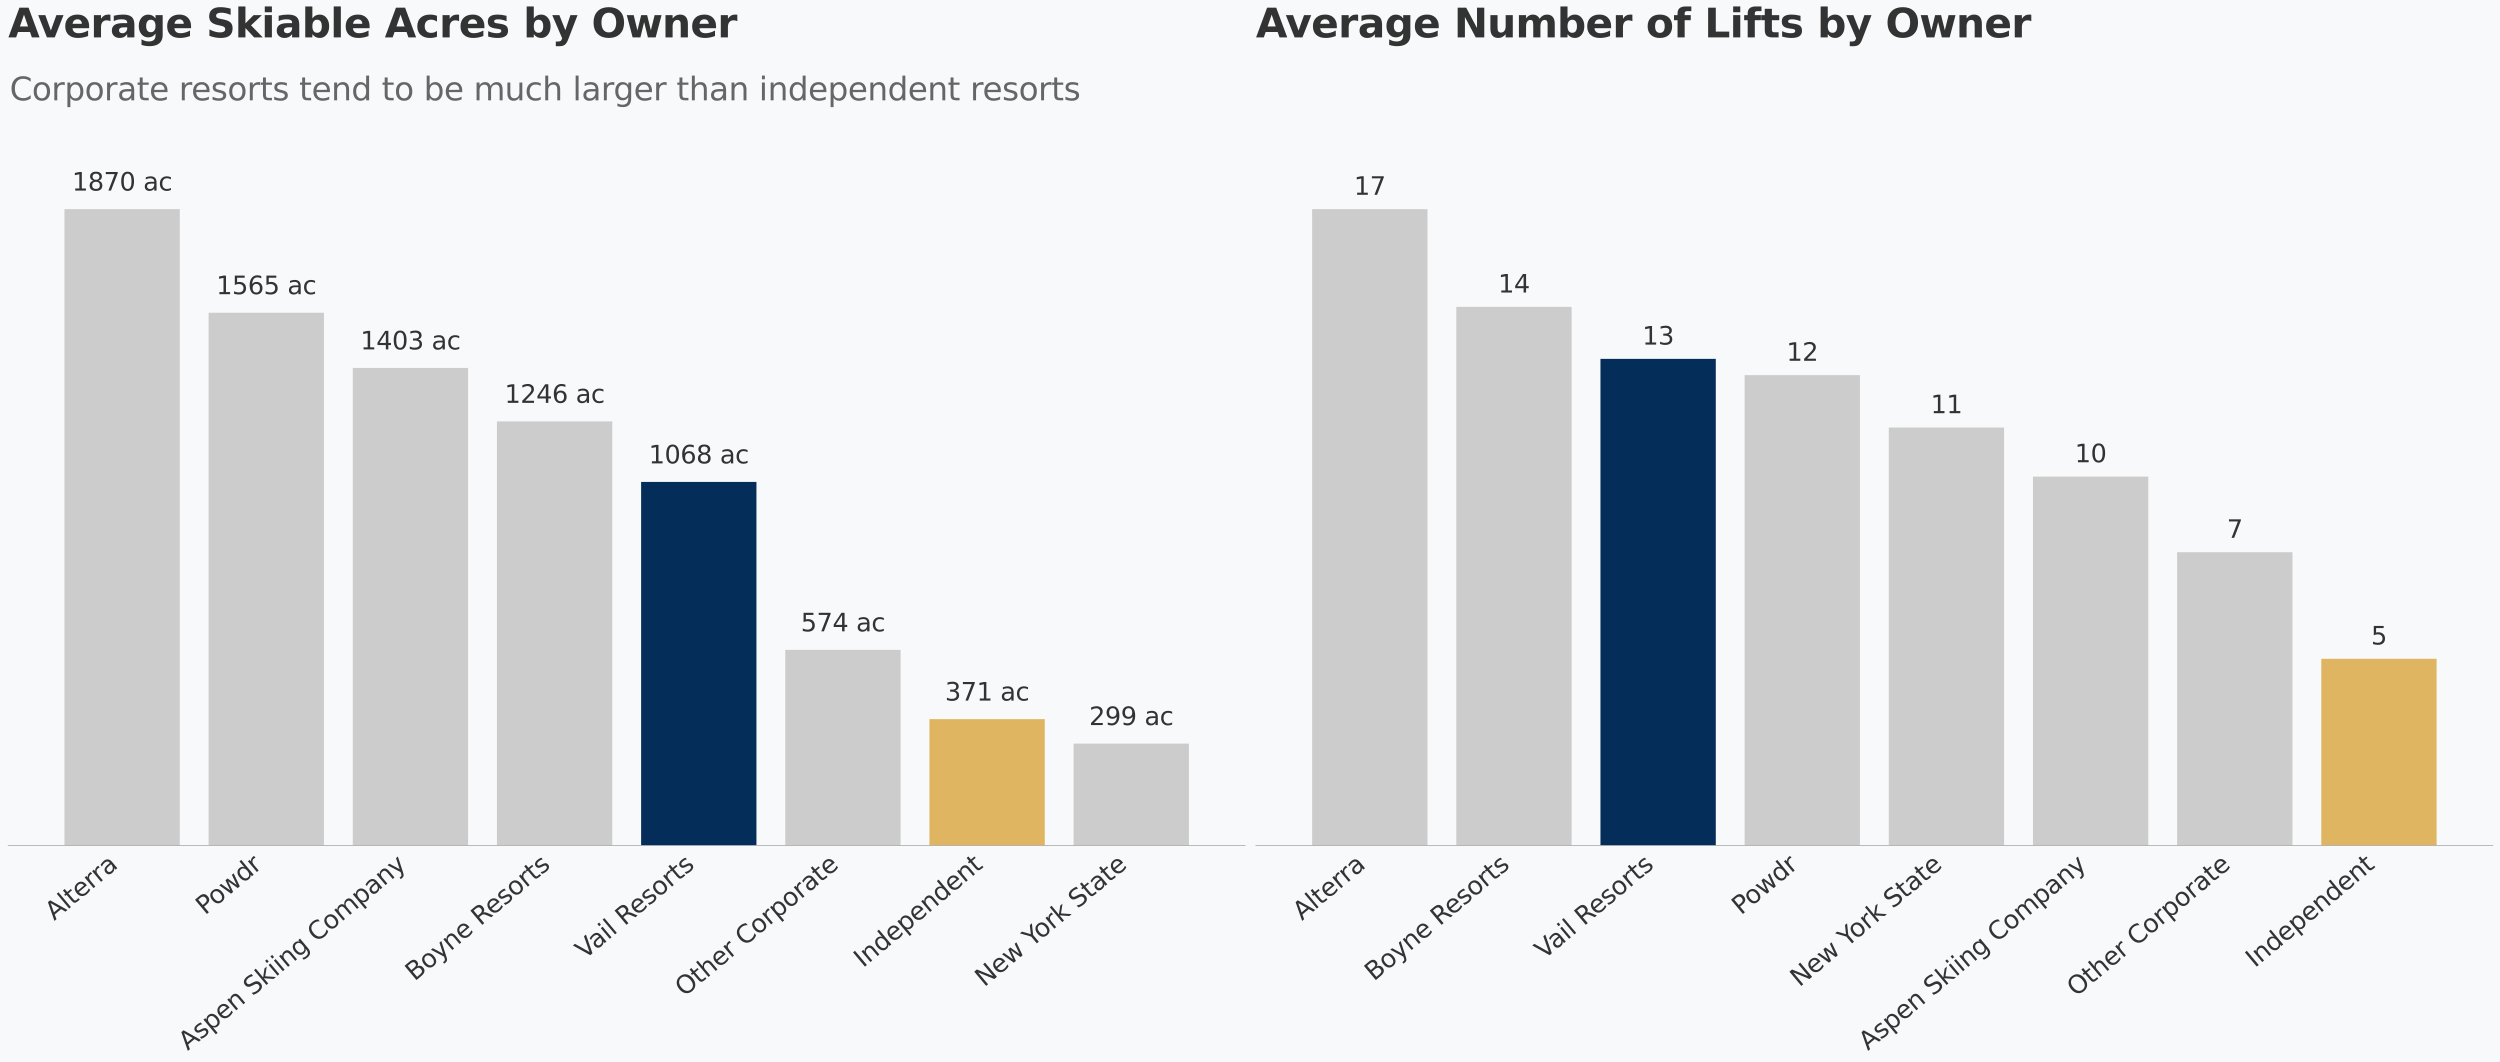 <?xml version="1.0" encoding="utf-8" standalone="no"?>
<!DOCTYPE svg PUBLIC "-//W3C//DTD SVG 1.1//EN"
  "http://www.w3.org/Graphics/SVG/1.1/DTD/svg11.dtd">
<svg xmlns:xlink="http://www.w3.org/1999/xlink" width="2513.871pt" height="1068.034pt" viewBox="0 0 2513.871 1068.034" xmlns="http://www.w3.org/2000/svg" version="1.1">
 <defs>
  <style type="text/css">*{stroke-linejoin: round; stroke-linecap: butt}</style>
 </defs>
 <g id="figure_1">
  <g id="patch_1">
   <path d="M 0 1068.034 
L 2513.871 1068.034 
L 2513.871 0 
L 0 0 
z
" style="fill: #f8f9fa"/>
  </g>
  <g id="axes_1">
   <g id="patch_2">
    <path d="M 8.271 850.174 
L 1252.071 850.174 
L 1252.071 178.28 
L 8.271 178.28 
z
" style="fill: #f8f9fa"/>
   </g>
   <g id="patch_3">
    <path d="M 64.808 850.174 
L 180.78 850.174 
L 180.78 210.275 
L 64.808 210.275 
z
" clip-path="url(#p15ce9ef30b)" style="fill: #cccccc"/>
   </g>
   <g id="patch_4">
    <path d="M 209.773 850.174 
L 325.745 850.174 
L 325.745 314.449 
L 209.773 314.449 
z
" clip-path="url(#p15ce9ef30b)" style="fill: #cccccc"/>
   </g>
   <g id="patch_5">
    <path d="M 354.738 850.174 
L 470.71 850.174 
L 470.71 370.008 
L 354.738 370.008 
z
" clip-path="url(#p15ce9ef30b)" style="fill: #cccccc"/>
   </g>
   <g id="patch_6">
    <path d="M 499.703 850.174 
L 615.675 850.174 
L 615.675 423.714 
L 499.703 423.714 
z
" clip-path="url(#p15ce9ef30b)" style="fill: #cccccc"/>
   </g>
   <g id="patch_7">
    <path d="M 644.668 850.174 
L 760.64 850.174 
L 760.64 484.619 
L 644.668 484.619 
z
" clip-path="url(#p15ce9ef30b)" style="fill: #052d59"/>
   </g>
   <g id="patch_8">
    <path d="M 789.633 850.174 
L 905.605 850.174 
L 905.605 653.502 
L 789.633 653.502 
z
" clip-path="url(#p15ce9ef30b)" style="fill: #cccccc"/>
   </g>
   <g id="patch_9">
    <path d="M 934.598 850.174 
L 1050.57 850.174 
L 1050.57 723.102 
L 934.598 723.102 
z
" clip-path="url(#p15ce9ef30b)" style="fill: #e0b561"/>
   </g>
   <g id="patch_10">
    <path d="M 1079.563 850.174 
L 1195.535 850.174 
L 1195.535 747.749 
L 1079.563 747.749 
z
" clip-path="url(#p15ce9ef30b)" style="fill: #cccccc"/>
   </g>
   <g id="matplotlib.axis_1">
    <g id="xtick_1">
     <g id="text_1">
      <!-- Alterra -->
      <g style="fill: #333333" transform="translate(54.592 926.149) rotate(-40) scale(0.25 -0.25)">
       <defs>
        <path id="DejaVuSans-41" d="M 2188 4044 
L 1331 1722 
L 3047 1722 
L 2188 4044 
z
M 1831 4666 
L 2547 4666 
L 4325 0 
L 3669 0 
L 3244 1197 
L 1141 1197 
L 716 0 
L 50 0 
L 1831 4666 
z
" transform="scale(0.016)"/>
        <path id="DejaVuSans-6c" d="M 603 4863 
L 1178 4863 
L 1178 0 
L 603 0 
L 603 4863 
z
" transform="scale(0.016)"/>
        <path id="DejaVuSans-74" d="M 1172 4494 
L 1172 3500 
L 2356 3500 
L 2356 3053 
L 1172 3053 
L 1172 1153 
Q 1172 725 1289 603 
Q 1406 481 1766 481 
L 2356 481 
L 2356 0 
L 1766 0 
Q 1100 0 847 248 
Q 594 497 594 1153 
L 594 3053 
L 172 3053 
L 172 3500 
L 594 3500 
L 594 4494 
L 1172 4494 
z
" transform="scale(0.016)"/>
        <path id="DejaVuSans-65" d="M 3597 1894 
L 3597 1613 
L 953 1613 
Q 991 1019 1311 708 
Q 1631 397 2203 397 
Q 2534 397 2845 478 
Q 3156 559 3463 722 
L 3463 178 
Q 3153 47 2828 -22 
Q 2503 -91 2169 -91 
Q 1331 -91 842 396 
Q 353 884 353 1716 
Q 353 2575 817 3079 
Q 1281 3584 2069 3584 
Q 2775 3584 3186 3129 
Q 3597 2675 3597 1894 
z
M 3022 2063 
Q 3016 2534 2758 2815 
Q 2500 3097 2075 3097 
Q 1594 3097 1305 2825 
Q 1016 2553 972 2059 
L 3022 2063 
z
" transform="scale(0.016)"/>
        <path id="DejaVuSans-72" d="M 2631 2963 
Q 2534 3019 2420 3045 
Q 2306 3072 2169 3072 
Q 1681 3072 1420 2755 
Q 1159 2438 1159 1844 
L 1159 0 
L 581 0 
L 581 3500 
L 1159 3500 
L 1159 2956 
Q 1341 3275 1631 3429 
Q 1922 3584 2338 3584 
Q 2397 3584 2469 3576 
Q 2541 3569 2628 3553 
L 2631 2963 
z
" transform="scale(0.016)"/>
        <path id="DejaVuSans-61" d="M 2194 1759 
Q 1497 1759 1228 1600 
Q 959 1441 959 1056 
Q 959 750 1161 570 
Q 1363 391 1709 391 
Q 2188 391 2477 730 
Q 2766 1069 2766 1631 
L 2766 1759 
L 2194 1759 
z
M 3341 1997 
L 3341 0 
L 2766 0 
L 2766 531 
Q 2569 213 2275 61 
Q 1981 -91 1556 -91 
Q 1019 -91 701 211 
Q 384 513 384 1019 
Q 384 1609 779 1909 
Q 1175 2209 1959 2209 
L 2766 2209 
L 2766 2266 
Q 2766 2663 2505 2880 
Q 2244 3097 1772 3097 
Q 1472 3097 1187 3025 
Q 903 2953 641 2809 
L 641 3341 
Q 956 3463 1253 3523 
Q 1550 3584 1831 3584 
Q 2591 3584 2966 3190 
Q 3341 2797 3341 1997 
z
" transform="scale(0.016)"/>
       </defs>
       <use xlink:href="#DejaVuSans-41"/>
       <use xlink:href="#DejaVuSans-6c" transform="translate(68.408 0)"/>
       <use xlink:href="#DejaVuSans-74" transform="translate(96.191 0)"/>
       <use xlink:href="#DejaVuSans-65" transform="translate(135.4 0)"/>
       <use xlink:href="#DejaVuSans-72" transform="translate(196.924 0)"/>
       <use xlink:href="#DejaVuSans-72" transform="translate(236.287 0)"/>
       <use xlink:href="#DejaVuSans-61" transform="translate(277.4 0)"/>
      </g>
     </g>
    </g>
    <g id="xtick_2">
     <g id="text_2">
      <!-- Powdr -->
      <g style="fill: #333333" transform="translate(206.152 920.615) rotate(-40) scale(0.25 -0.25)">
       <defs>
        <path id="DejaVuSans-50" d="M 1259 4147 
L 1259 2394 
L 2053 2394 
Q 2494 2394 2734 2622 
Q 2975 2850 2975 3272 
Q 2975 3691 2734 3919 
Q 2494 4147 2053 4147 
L 1259 4147 
z
M 628 4666 
L 2053 4666 
Q 2838 4666 3239 4311 
Q 3641 3956 3641 3272 
Q 3641 2581 3239 2228 
Q 2838 1875 2053 1875 
L 1259 1875 
L 1259 0 
L 628 0 
L 628 4666 
z
" transform="scale(0.016)"/>
        <path id="DejaVuSans-6f" d="M 1959 3097 
Q 1497 3097 1228 2736 
Q 959 2375 959 1747 
Q 959 1119 1226 758 
Q 1494 397 1959 397 
Q 2419 397 2687 759 
Q 2956 1122 2956 1747 
Q 2956 2369 2687 2733 
Q 2419 3097 1959 3097 
z
M 1959 3584 
Q 2709 3584 3137 3096 
Q 3566 2609 3566 1747 
Q 3566 888 3137 398 
Q 2709 -91 1959 -91 
Q 1206 -91 779 398 
Q 353 888 353 1747 
Q 353 2609 779 3096 
Q 1206 3584 1959 3584 
z
" transform="scale(0.016)"/>
        <path id="DejaVuSans-77" d="M 269 3500 
L 844 3500 
L 1563 769 
L 2278 3500 
L 2956 3500 
L 3675 769 
L 4391 3500 
L 4966 3500 
L 4050 0 
L 3372 0 
L 2619 2869 
L 1863 0 
L 1184 0 
L 269 3500 
z
" transform="scale(0.016)"/>
        <path id="DejaVuSans-64" d="M 2906 2969 
L 2906 4863 
L 3481 4863 
L 3481 0 
L 2906 0 
L 2906 525 
Q 2725 213 2448 61 
Q 2172 -91 1784 -91 
Q 1150 -91 751 415 
Q 353 922 353 1747 
Q 353 2572 751 3078 
Q 1150 3584 1784 3584 
Q 2172 3584 2448 3432 
Q 2725 3281 2906 2969 
z
M 947 1747 
Q 947 1113 1208 752 
Q 1469 391 1925 391 
Q 2381 391 2643 752 
Q 2906 1113 2906 1747 
Q 2906 2381 2643 2742 
Q 2381 3103 1925 3103 
Q 1469 3103 1208 2742 
Q 947 2381 947 1747 
z
" transform="scale(0.016)"/>
       </defs>
       <use xlink:href="#DejaVuSans-50"/>
       <use xlink:href="#DejaVuSans-6f" transform="translate(56.678 0)"/>
       <use xlink:href="#DejaVuSans-77" transform="translate(117.859 0)"/>
       <use xlink:href="#DejaVuSans-64" transform="translate(199.646 0)"/>
       <use xlink:href="#DejaVuSans-72" transform="translate(263.123 0)"/>
      </g>
     </g>
    </g>
    <g id="xtick_3">
     <g id="text_3">
      <!-- Aspen Skiing Company -->
      <g style="fill: #333333" transform="translate(188.758 1056.851) rotate(-40) scale(0.25 -0.25)">
       <defs>
        <path id="DejaVuSans-73" d="M 2834 3397 
L 2834 2853 
Q 2591 2978 2328 3040 
Q 2066 3103 1784 3103 
Q 1356 3103 1142 2972 
Q 928 2841 928 2578 
Q 928 2378 1081 2264 
Q 1234 2150 1697 2047 
L 1894 2003 
Q 2506 1872 2764 1633 
Q 3022 1394 3022 966 
Q 3022 478 2636 193 
Q 2250 -91 1575 -91 
Q 1294 -91 989 -36 
Q 684 19 347 128 
L 347 722 
Q 666 556 975 473 
Q 1284 391 1588 391 
Q 1994 391 2212 530 
Q 2431 669 2431 922 
Q 2431 1156 2273 1281 
Q 2116 1406 1581 1522 
L 1381 1569 
Q 847 1681 609 1914 
Q 372 2147 372 2553 
Q 372 3047 722 3315 
Q 1072 3584 1716 3584 
Q 2034 3584 2315 3537 
Q 2597 3491 2834 3397 
z
" transform="scale(0.016)"/>
        <path id="DejaVuSans-70" d="M 1159 525 
L 1159 -1331 
L 581 -1331 
L 581 3500 
L 1159 3500 
L 1159 2969 
Q 1341 3281 1617 3432 
Q 1894 3584 2278 3584 
Q 2916 3584 3314 3078 
Q 3713 2572 3713 1747 
Q 3713 922 3314 415 
Q 2916 -91 2278 -91 
Q 1894 -91 1617 61 
Q 1341 213 1159 525 
z
M 3116 1747 
Q 3116 2381 2855 2742 
Q 2594 3103 2138 3103 
Q 1681 3103 1420 2742 
Q 1159 2381 1159 1747 
Q 1159 1113 1420 752 
Q 1681 391 2138 391 
Q 2594 391 2855 752 
Q 3116 1113 3116 1747 
z
" transform="scale(0.016)"/>
        <path id="DejaVuSans-6e" d="M 3513 2113 
L 3513 0 
L 2938 0 
L 2938 2094 
Q 2938 2591 2744 2837 
Q 2550 3084 2163 3084 
Q 1697 3084 1428 2787 
Q 1159 2491 1159 1978 
L 1159 0 
L 581 0 
L 581 3500 
L 1159 3500 
L 1159 2956 
Q 1366 3272 1645 3428 
Q 1925 3584 2291 3584 
Q 2894 3584 3203 3211 
Q 3513 2838 3513 2113 
z
" transform="scale(0.016)"/>
        <path id="DejaVuSans-20" transform="scale(0.016)"/>
        <path id="DejaVuSans-53" d="M 3425 4513 
L 3425 3897 
Q 3066 4069 2747 4153 
Q 2428 4238 2131 4238 
Q 1616 4238 1336 4038 
Q 1056 3838 1056 3469 
Q 1056 3159 1242 3001 
Q 1428 2844 1947 2747 
L 2328 2669 
Q 3034 2534 3370 2195 
Q 3706 1856 3706 1288 
Q 3706 609 3251 259 
Q 2797 -91 1919 -91 
Q 1588 -91 1214 -16 
Q 841 59 441 206 
L 441 856 
Q 825 641 1194 531 
Q 1563 422 1919 422 
Q 2459 422 2753 634 
Q 3047 847 3047 1241 
Q 3047 1584 2836 1778 
Q 2625 1972 2144 2069 
L 1759 2144 
Q 1053 2284 737 2584 
Q 422 2884 422 3419 
Q 422 4038 858 4394 
Q 1294 4750 2059 4750 
Q 2388 4750 2728 4690 
Q 3069 4631 3425 4513 
z
" transform="scale(0.016)"/>
        <path id="DejaVuSans-6b" d="M 581 4863 
L 1159 4863 
L 1159 1991 
L 2875 3500 
L 3609 3500 
L 1753 1863 
L 3688 0 
L 2938 0 
L 1159 1709 
L 1159 0 
L 581 0 
L 581 4863 
z
" transform="scale(0.016)"/>
        <path id="DejaVuSans-69" d="M 603 3500 
L 1178 3500 
L 1178 0 
L 603 0 
L 603 3500 
z
M 603 4863 
L 1178 4863 
L 1178 4134 
L 603 4134 
L 603 4863 
z
" transform="scale(0.016)"/>
        <path id="DejaVuSans-67" d="M 2906 1791 
Q 2906 2416 2648 2759 
Q 2391 3103 1925 3103 
Q 1463 3103 1205 2759 
Q 947 2416 947 1791 
Q 947 1169 1205 825 
Q 1463 481 1925 481 
Q 2391 481 2648 825 
Q 2906 1169 2906 1791 
z
M 3481 434 
Q 3481 -459 3084 -895 
Q 2688 -1331 1869 -1331 
Q 1566 -1331 1297 -1286 
Q 1028 -1241 775 -1147 
L 775 -588 
Q 1028 -725 1275 -790 
Q 1522 -856 1778 -856 
Q 2344 -856 2625 -561 
Q 2906 -266 2906 331 
L 2906 616 
Q 2728 306 2450 153 
Q 2172 0 1784 0 
Q 1141 0 747 490 
Q 353 981 353 1791 
Q 353 2603 747 3093 
Q 1141 3584 1784 3584 
Q 2172 3584 2450 3431 
Q 2728 3278 2906 2969 
L 2906 3500 
L 3481 3500 
L 3481 434 
z
" transform="scale(0.016)"/>
        <path id="DejaVuSans-43" d="M 4122 4306 
L 4122 3641 
Q 3803 3938 3442 4084 
Q 3081 4231 2675 4231 
Q 1875 4231 1450 3742 
Q 1025 3253 1025 2328 
Q 1025 1406 1450 917 
Q 1875 428 2675 428 
Q 3081 428 3442 575 
Q 3803 722 4122 1019 
L 4122 359 
Q 3791 134 3420 21 
Q 3050 -91 2638 -91 
Q 1578 -91 968 557 
Q 359 1206 359 2328 
Q 359 3453 968 4101 
Q 1578 4750 2638 4750 
Q 3056 4750 3426 4639 
Q 3797 4528 4122 4306 
z
" transform="scale(0.016)"/>
        <path id="DejaVuSans-6d" d="M 3328 2828 
Q 3544 3216 3844 3400 
Q 4144 3584 4550 3584 
Q 5097 3584 5394 3201 
Q 5691 2819 5691 2113 
L 5691 0 
L 5113 0 
L 5113 2094 
Q 5113 2597 4934 2840 
Q 4756 3084 4391 3084 
Q 3944 3084 3684 2787 
Q 3425 2491 3425 1978 
L 3425 0 
L 2847 0 
L 2847 2094 
Q 2847 2600 2669 2842 
Q 2491 3084 2119 3084 
Q 1678 3084 1418 2786 
Q 1159 2488 1159 1978 
L 1159 0 
L 581 0 
L 581 3500 
L 1159 3500 
L 1159 2956 
Q 1356 3278 1631 3431 
Q 1906 3584 2284 3584 
Q 2666 3584 2933 3390 
Q 3200 3197 3328 2828 
z
" transform="scale(0.016)"/>
        <path id="DejaVuSans-79" d="M 2059 -325 
Q 1816 -950 1584 -1140 
Q 1353 -1331 966 -1331 
L 506 -1331 
L 506 -850 
L 844 -850 
Q 1081 -850 1212 -737 
Q 1344 -625 1503 -206 
L 1606 56 
L 191 3500 
L 800 3500 
L 1894 763 
L 2988 3500 
L 3597 3500 
L 2059 -325 
z
" transform="scale(0.016)"/>
       </defs>
       <use xlink:href="#DejaVuSans-41"/>
       <use xlink:href="#DejaVuSans-73" transform="translate(68.408 0)"/>
       <use xlink:href="#DejaVuSans-70" transform="translate(120.508 0)"/>
       <use xlink:href="#DejaVuSans-65" transform="translate(183.984 0)"/>
       <use xlink:href="#DejaVuSans-6e" transform="translate(245.508 0)"/>
       <use xlink:href="#DejaVuSans-20" transform="translate(308.887 0)"/>
       <use xlink:href="#DejaVuSans-53" transform="translate(340.674 0)"/>
       <use xlink:href="#DejaVuSans-6b" transform="translate(404.15 0)"/>
       <use xlink:href="#DejaVuSans-69" transform="translate(462.061 0)"/>
       <use xlink:href="#DejaVuSans-69" transform="translate(489.844 0)"/>
       <use xlink:href="#DejaVuSans-6e" transform="translate(517.627 0)"/>
       <use xlink:href="#DejaVuSans-67" transform="translate(581.006 0)"/>
       <use xlink:href="#DejaVuSans-20" transform="translate(644.482 0)"/>
       <use xlink:href="#DejaVuSans-43" transform="translate(676.27 0)"/>
       <use xlink:href="#DejaVuSans-6f" transform="translate(746.094 0)"/>
       <use xlink:href="#DejaVuSans-6d" transform="translate(807.275 0)"/>
       <use xlink:href="#DejaVuSans-70" transform="translate(904.688 0)"/>
       <use xlink:href="#DejaVuSans-61" transform="translate(968.164 0)"/>
       <use xlink:href="#DejaVuSans-6e" transform="translate(1029.443 0)"/>
       <use xlink:href="#DejaVuSans-79" transform="translate(1092.822 0)"/>
      </g>
     </g>
    </g>
    <g id="xtick_4">
     <g id="text_4">
      <!-- Boyne Resorts -->
      <g style="fill: #333333" transform="translate(416.866 987.086) rotate(-40) scale(0.25 -0.25)">
       <defs>
        <path id="DejaVuSans-42" d="M 1259 2228 
L 1259 519 
L 2272 519 
Q 2781 519 3026 730 
Q 3272 941 3272 1375 
Q 3272 1813 3026 2020 
Q 2781 2228 2272 2228 
L 1259 2228 
z
M 1259 4147 
L 1259 2741 
L 2194 2741 
Q 2656 2741 2882 2914 
Q 3109 3088 3109 3444 
Q 3109 3797 2882 3972 
Q 2656 4147 2194 4147 
L 1259 4147 
z
M 628 4666 
L 2241 4666 
Q 2963 4666 3353 4366 
Q 3744 4066 3744 3513 
Q 3744 3084 3544 2831 
Q 3344 2578 2956 2516 
Q 3422 2416 3680 2098 
Q 3938 1781 3938 1306 
Q 3938 681 3513 340 
Q 3088 0 2303 0 
L 628 0 
L 628 4666 
z
" transform="scale(0.016)"/>
        <path id="DejaVuSans-52" d="M 2841 2188 
Q 3044 2119 3236 1894 
Q 3428 1669 3622 1275 
L 4263 0 
L 3584 0 
L 2988 1197 
Q 2756 1666 2539 1819 
Q 2322 1972 1947 1972 
L 1259 1972 
L 1259 0 
L 628 0 
L 628 4666 
L 2053 4666 
Q 2853 4666 3247 4331 
Q 3641 3997 3641 3322 
Q 3641 2881 3436 2590 
Q 3231 2300 2841 2188 
z
M 1259 4147 
L 1259 2491 
L 2053 2491 
Q 2509 2491 2742 2702 
Q 2975 2913 2975 3322 
Q 2975 3731 2742 3939 
Q 2509 4147 2053 4147 
L 1259 4147 
z
" transform="scale(0.016)"/>
       </defs>
       <use xlink:href="#DejaVuSans-42"/>
       <use xlink:href="#DejaVuSans-6f" transform="translate(68.604 0)"/>
       <use xlink:href="#DejaVuSans-79" transform="translate(129.785 0)"/>
       <use xlink:href="#DejaVuSans-6e" transform="translate(188.965 0)"/>
       <use xlink:href="#DejaVuSans-65" transform="translate(252.344 0)"/>
       <use xlink:href="#DejaVuSans-20" transform="translate(313.867 0)"/>
       <use xlink:href="#DejaVuSans-52" transform="translate(345.654 0)"/>
       <use xlink:href="#DejaVuSans-65" transform="translate(410.637 0)"/>
       <use xlink:href="#DejaVuSans-73" transform="translate(472.16 0)"/>
       <use xlink:href="#DejaVuSans-6f" transform="translate(524.26 0)"/>
       <use xlink:href="#DejaVuSans-72" transform="translate(585.441 0)"/>
       <use xlink:href="#DejaVuSans-74" transform="translate(626.555 0)"/>
       <use xlink:href="#DejaVuSans-73" transform="translate(665.764 0)"/>
      </g>
     </g>
    </g>
    <g id="xtick_5">
     <g id="text_5">
      <!-- Vail Resorts -->
      <g style="fill: #333333" transform="translate(587.951 965.168) rotate(-40) scale(0.25 -0.25)">
       <defs>
        <path id="DejaVuSans-56" d="M 1831 0 
L 50 4666 
L 709 4666 
L 2188 738 
L 3669 4666 
L 4325 4666 
L 2547 0 
L 1831 0 
z
" transform="scale(0.016)"/>
       </defs>
       <use xlink:href="#DejaVuSans-56"/>
       <use xlink:href="#DejaVuSans-61" transform="translate(60.658 0)"/>
       <use xlink:href="#DejaVuSans-69" transform="translate(121.938 0)"/>
       <use xlink:href="#DejaVuSans-6c" transform="translate(149.721 0)"/>
       <use xlink:href="#DejaVuSans-20" transform="translate(177.504 0)"/>
       <use xlink:href="#DejaVuSans-52" transform="translate(209.291 0)"/>
       <use xlink:href="#DejaVuSans-65" transform="translate(274.273 0)"/>
       <use xlink:href="#DejaVuSans-73" transform="translate(335.797 0)"/>
       <use xlink:href="#DejaVuSans-6f" transform="translate(387.896 0)"/>
       <use xlink:href="#DejaVuSans-72" transform="translate(449.078 0)"/>
       <use xlink:href="#DejaVuSans-74" transform="translate(490.191 0)"/>
       <use xlink:href="#DejaVuSans-73" transform="translate(529.4 0)"/>
      </g>
     </g>
    </g>
    <g id="xtick_6">
     <g id="text_6">
      <!-- Other Corporate -->
      <g style="fill: #333333" transform="translate(688.073 1002.797) rotate(-40) scale(0.25 -0.25)">
       <defs>
        <path id="DejaVuSans-4f" d="M 2522 4238 
Q 1834 4238 1429 3725 
Q 1025 3213 1025 2328 
Q 1025 1447 1429 934 
Q 1834 422 2522 422 
Q 3209 422 3611 934 
Q 4013 1447 4013 2328 
Q 4013 3213 3611 3725 
Q 3209 4238 2522 4238 
z
M 2522 4750 
Q 3503 4750 4090 4092 
Q 4678 3434 4678 2328 
Q 4678 1225 4090 567 
Q 3503 -91 2522 -91 
Q 1538 -91 948 565 
Q 359 1222 359 2328 
Q 359 3434 948 4092 
Q 1538 4750 2522 4750 
z
" transform="scale(0.016)"/>
        <path id="DejaVuSans-68" d="M 3513 2113 
L 3513 0 
L 2938 0 
L 2938 2094 
Q 2938 2591 2744 2837 
Q 2550 3084 2163 3084 
Q 1697 3084 1428 2787 
Q 1159 2491 1159 1978 
L 1159 0 
L 581 0 
L 581 4863 
L 1159 4863 
L 1159 2956 
Q 1366 3272 1645 3428 
Q 1925 3584 2291 3584 
Q 2894 3584 3203 3211 
Q 3513 2838 3513 2113 
z
" transform="scale(0.016)"/>
       </defs>
       <use xlink:href="#DejaVuSans-4f"/>
       <use xlink:href="#DejaVuSans-74" transform="translate(78.711 0)"/>
       <use xlink:href="#DejaVuSans-68" transform="translate(117.92 0)"/>
       <use xlink:href="#DejaVuSans-65" transform="translate(181.299 0)"/>
       <use xlink:href="#DejaVuSans-72" transform="translate(242.822 0)"/>
       <use xlink:href="#DejaVuSans-20" transform="translate(283.936 0)"/>
       <use xlink:href="#DejaVuSans-43" transform="translate(315.723 0)"/>
       <use xlink:href="#DejaVuSans-6f" transform="translate(385.547 0)"/>
       <use xlink:href="#DejaVuSans-72" transform="translate(446.729 0)"/>
       <use xlink:href="#DejaVuSans-70" transform="translate(487.842 0)"/>
       <use xlink:href="#DejaVuSans-6f" transform="translate(551.318 0)"/>
       <use xlink:href="#DejaVuSans-72" transform="translate(612.5 0)"/>
       <use xlink:href="#DejaVuSans-61" transform="translate(653.613 0)"/>
       <use xlink:href="#DejaVuSans-74" transform="translate(714.893 0)"/>
       <use xlink:href="#DejaVuSans-65" transform="translate(754.102 0)"/>
      </g>
     </g>
    </g>
    <g id="xtick_7">
     <g id="text_7">
      <!-- Independent -->
      <g style="fill: #333333" transform="translate(867.848 973.587) rotate(-40) scale(0.25 -0.25)">
       <defs>
        <path id="DejaVuSans-49" d="M 628 4666 
L 1259 4666 
L 1259 0 
L 628 0 
L 628 4666 
z
" transform="scale(0.016)"/>
       </defs>
       <use xlink:href="#DejaVuSans-49"/>
       <use xlink:href="#DejaVuSans-6e" transform="translate(29.492 0)"/>
       <use xlink:href="#DejaVuSans-64" transform="translate(92.871 0)"/>
       <use xlink:href="#DejaVuSans-65" transform="translate(156.348 0)"/>
       <use xlink:href="#DejaVuSans-70" transform="translate(217.871 0)"/>
       <use xlink:href="#DejaVuSans-65" transform="translate(281.348 0)"/>
       <use xlink:href="#DejaVuSans-6e" transform="translate(342.871 0)"/>
       <use xlink:href="#DejaVuSans-64" transform="translate(406.25 0)"/>
       <use xlink:href="#DejaVuSans-65" transform="translate(469.727 0)"/>
       <use xlink:href="#DejaVuSans-6e" transform="translate(531.25 0)"/>
       <use xlink:href="#DejaVuSans-74" transform="translate(594.629 0)"/>
      </g>
     </g>
    </g>
    <g id="xtick_8">
     <g id="text_8">
      <!-- New York State -->
      <g style="fill: #333333" transform="translate(989.727 992.959) rotate(-40) scale(0.25 -0.25)">
       <defs>
        <path id="DejaVuSans-4e" d="M 628 4666 
L 1478 4666 
L 3547 763 
L 3547 4666 
L 4159 4666 
L 4159 0 
L 3309 0 
L 1241 3903 
L 1241 0 
L 628 0 
L 628 4666 
z
" transform="scale(0.016)"/>
        <path id="DejaVuSans-59" d="M -13 4666 
L 666 4666 
L 1959 2747 
L 3244 4666 
L 3922 4666 
L 2272 2222 
L 2272 0 
L 1638 0 
L 1638 2222 
L -13 4666 
z
" transform="scale(0.016)"/>
       </defs>
       <use xlink:href="#DejaVuSans-4e"/>
       <use xlink:href="#DejaVuSans-65" transform="translate(74.805 0)"/>
       <use xlink:href="#DejaVuSans-77" transform="translate(136.328 0)"/>
       <use xlink:href="#DejaVuSans-20" transform="translate(218.115 0)"/>
       <use xlink:href="#DejaVuSans-59" transform="translate(249.902 0)"/>
       <use xlink:href="#DejaVuSans-6f" transform="translate(297.736 0)"/>
       <use xlink:href="#DejaVuSans-72" transform="translate(358.918 0)"/>
       <use xlink:href="#DejaVuSans-6b" transform="translate(400.031 0)"/>
       <use xlink:href="#DejaVuSans-20" transform="translate(457.941 0)"/>
       <use xlink:href="#DejaVuSans-53" transform="translate(489.729 0)"/>
       <use xlink:href="#DejaVuSans-74" transform="translate(553.205 0)"/>
       <use xlink:href="#DejaVuSans-61" transform="translate(592.414 0)"/>
       <use xlink:href="#DejaVuSans-74" transform="translate(653.693 0)"/>
       <use xlink:href="#DejaVuSans-65" transform="translate(692.902 0)"/>
      </g>
     </g>
    </g>
   </g>
   <g id="matplotlib.axis_2"/>
   <g id="patch_11">
    <path d="M 8.271 850.174 
L 1252.071 850.174 
" style="fill: none; stroke: #aaaaaa; stroke-width: 0.8; stroke-linejoin: miter; stroke-linecap: square"/>
   </g>
   <g id="text_9">
    <!-- 1870 ac -->
    <g style="fill: #333333" transform="translate(72.475 191.631) scale(0.25 -0.25)">
     <defs>
      <path id="DejaVuSans-31" d="M 794 531 
L 1825 531 
L 1825 4091 
L 703 3866 
L 703 4441 
L 1819 4666 
L 2450 4666 
L 2450 531 
L 3481 531 
L 3481 0 
L 794 0 
L 794 531 
z
" transform="scale(0.016)"/>
      <path id="DejaVuSans-38" d="M 2034 2216 
Q 1584 2216 1326 1975 
Q 1069 1734 1069 1313 
Q 1069 891 1326 650 
Q 1584 409 2034 409 
Q 2484 409 2743 651 
Q 3003 894 3003 1313 
Q 3003 1734 2745 1975 
Q 2488 2216 2034 2216 
z
M 1403 2484 
Q 997 2584 770 2862 
Q 544 3141 544 3541 
Q 544 4100 942 4425 
Q 1341 4750 2034 4750 
Q 2731 4750 3128 4425 
Q 3525 4100 3525 3541 
Q 3525 3141 3298 2862 
Q 3072 2584 2669 2484 
Q 3125 2378 3379 2068 
Q 3634 1759 3634 1313 
Q 3634 634 3220 271 
Q 2806 -91 2034 -91 
Q 1263 -91 848 271 
Q 434 634 434 1313 
Q 434 1759 690 2068 
Q 947 2378 1403 2484 
z
M 1172 3481 
Q 1172 3119 1398 2916 
Q 1625 2713 2034 2713 
Q 2441 2713 2670 2916 
Q 2900 3119 2900 3481 
Q 2900 3844 2670 4047 
Q 2441 4250 2034 4250 
Q 1625 4250 1398 4047 
Q 1172 3844 1172 3481 
z
" transform="scale(0.016)"/>
      <path id="DejaVuSans-37" d="M 525 4666 
L 3525 4666 
L 3525 4397 
L 1831 0 
L 1172 0 
L 2766 4134 
L 525 4134 
L 525 4666 
z
" transform="scale(0.016)"/>
      <path id="DejaVuSans-30" d="M 2034 4250 
Q 1547 4250 1301 3770 
Q 1056 3291 1056 2328 
Q 1056 1369 1301 889 
Q 1547 409 2034 409 
Q 2525 409 2770 889 
Q 3016 1369 3016 2328 
Q 3016 3291 2770 3770 
Q 2525 4250 2034 4250 
z
M 2034 4750 
Q 2819 4750 3233 4129 
Q 3647 3509 3647 2328 
Q 3647 1150 3233 529 
Q 2819 -91 2034 -91 
Q 1250 -91 836 529 
Q 422 1150 422 2328 
Q 422 3509 836 4129 
Q 1250 4750 2034 4750 
z
" transform="scale(0.016)"/>
      <path id="DejaVuSans-63" d="M 3122 3366 
L 3122 2828 
Q 2878 2963 2633 3030 
Q 2388 3097 2138 3097 
Q 1578 3097 1268 2742 
Q 959 2388 959 1747 
Q 959 1106 1268 751 
Q 1578 397 2138 397 
Q 2388 397 2633 464 
Q 2878 531 3122 666 
L 3122 134 
Q 2881 22 2623 -34 
Q 2366 -91 2075 -91 
Q 1284 -91 818 406 
Q 353 903 353 1747 
Q 353 2603 823 3093 
Q 1294 3584 2113 3584 
Q 2378 3584 2631 3529 
Q 2884 3475 3122 3366 
z
" transform="scale(0.016)"/>
     </defs>
     <use xlink:href="#DejaVuSans-31"/>
     <use xlink:href="#DejaVuSans-38" transform="translate(63.623 0)"/>
     <use xlink:href="#DejaVuSans-37" transform="translate(127.246 0)"/>
     <use xlink:href="#DejaVuSans-30" transform="translate(190.869 0)"/>
     <use xlink:href="#DejaVuSans-20" transform="translate(254.492 0)"/>
     <use xlink:href="#DejaVuSans-61" transform="translate(286.279 0)"/>
     <use xlink:href="#DejaVuSans-63" transform="translate(347.559 0)"/>
    </g>
   </g>
   <g id="text_10">
    <!-- 1565 ac -->
    <g style="fill: #333333" transform="translate(217.44 295.805) scale(0.25 -0.25)">
     <defs>
      <path id="DejaVuSans-35" d="M 691 4666 
L 3169 4666 
L 3169 4134 
L 1269 4134 
L 1269 2991 
Q 1406 3038 1543 3061 
Q 1681 3084 1819 3084 
Q 2600 3084 3056 2656 
Q 3513 2228 3513 1497 
Q 3513 744 3044 326 
Q 2575 -91 1722 -91 
Q 1428 -91 1123 -41 
Q 819 9 494 109 
L 494 744 
Q 775 591 1075 516 
Q 1375 441 1709 441 
Q 2250 441 2565 725 
Q 2881 1009 2881 1497 
Q 2881 1984 2565 2268 
Q 2250 2553 1709 2553 
Q 1456 2553 1204 2497 
Q 953 2441 691 2322 
L 691 4666 
z
" transform="scale(0.016)"/>
      <path id="DejaVuSans-36" d="M 2113 2584 
Q 1688 2584 1439 2293 
Q 1191 2003 1191 1497 
Q 1191 994 1439 701 
Q 1688 409 2113 409 
Q 2538 409 2786 701 
Q 3034 994 3034 1497 
Q 3034 2003 2786 2293 
Q 2538 2584 2113 2584 
z
M 3366 4563 
L 3366 3988 
Q 3128 4100 2886 4159 
Q 2644 4219 2406 4219 
Q 1781 4219 1451 3797 
Q 1122 3375 1075 2522 
Q 1259 2794 1537 2939 
Q 1816 3084 2150 3084 
Q 2853 3084 3261 2657 
Q 3669 2231 3669 1497 
Q 3669 778 3244 343 
Q 2819 -91 2113 -91 
Q 1303 -91 875 529 
Q 447 1150 447 2328 
Q 447 3434 972 4092 
Q 1497 4750 2381 4750 
Q 2619 4750 2861 4703 
Q 3103 4656 3366 4563 
z
" transform="scale(0.016)"/>
     </defs>
     <use xlink:href="#DejaVuSans-31"/>
     <use xlink:href="#DejaVuSans-35" transform="translate(63.623 0)"/>
     <use xlink:href="#DejaVuSans-36" transform="translate(127.246 0)"/>
     <use xlink:href="#DejaVuSans-35" transform="translate(190.869 0)"/>
     <use xlink:href="#DejaVuSans-20" transform="translate(254.492 0)"/>
     <use xlink:href="#DejaVuSans-61" transform="translate(286.279 0)"/>
     <use xlink:href="#DejaVuSans-63" transform="translate(347.559 0)"/>
    </g>
   </g>
   <g id="text_11">
    <!-- 1403 ac -->
    <g style="fill: #333333" transform="translate(362.405 351.365) scale(0.25 -0.25)">
     <defs>
      <path id="DejaVuSans-34" d="M 2419 4116 
L 825 1625 
L 2419 1625 
L 2419 4116 
z
M 2253 4666 
L 3047 4666 
L 3047 1625 
L 3713 1625 
L 3713 1100 
L 3047 1100 
L 3047 0 
L 2419 0 
L 2419 1100 
L 313 1100 
L 313 1709 
L 2253 4666 
z
" transform="scale(0.016)"/>
      <path id="DejaVuSans-33" d="M 2597 2516 
Q 3050 2419 3304 2112 
Q 3559 1806 3559 1356 
Q 3559 666 3084 287 
Q 2609 -91 1734 -91 
Q 1441 -91 1130 -33 
Q 819 25 488 141 
L 488 750 
Q 750 597 1062 519 
Q 1375 441 1716 441 
Q 2309 441 2620 675 
Q 2931 909 2931 1356 
Q 2931 1769 2642 2001 
Q 2353 2234 1838 2234 
L 1294 2234 
L 1294 2753 
L 1863 2753 
Q 2328 2753 2575 2939 
Q 2822 3125 2822 3475 
Q 2822 3834 2567 4026 
Q 2313 4219 1838 4219 
Q 1578 4219 1281 4162 
Q 984 4106 628 3988 
L 628 4550 
Q 988 4650 1302 4700 
Q 1616 4750 1894 4750 
Q 2613 4750 3031 4423 
Q 3450 4097 3450 3541 
Q 3450 3153 3228 2886 
Q 3006 2619 2597 2516 
z
" transform="scale(0.016)"/>
     </defs>
     <use xlink:href="#DejaVuSans-31"/>
     <use xlink:href="#DejaVuSans-34" transform="translate(63.623 0)"/>
     <use xlink:href="#DejaVuSans-30" transform="translate(127.246 0)"/>
     <use xlink:href="#DejaVuSans-33" transform="translate(190.869 0)"/>
     <use xlink:href="#DejaVuSans-20" transform="translate(254.492 0)"/>
     <use xlink:href="#DejaVuSans-61" transform="translate(286.279 0)"/>
     <use xlink:href="#DejaVuSans-63" transform="translate(347.559 0)"/>
    </g>
   </g>
   <g id="text_12">
    <!-- 1246 ac -->
    <g style="fill: #333333" transform="translate(507.37 405.07) scale(0.25 -0.25)">
     <defs>
      <path id="DejaVuSans-32" d="M 1228 531 
L 3431 531 
L 3431 0 
L 469 0 
L 469 531 
Q 828 903 1448 1529 
Q 2069 2156 2228 2338 
Q 2531 2678 2651 2914 
Q 2772 3150 2772 3378 
Q 2772 3750 2511 3984 
Q 2250 4219 1831 4219 
Q 1534 4219 1204 4116 
Q 875 4013 500 3803 
L 500 4441 
Q 881 4594 1212 4672 
Q 1544 4750 1819 4750 
Q 2544 4750 2975 4387 
Q 3406 4025 3406 3419 
Q 3406 3131 3298 2873 
Q 3191 2616 2906 2266 
Q 2828 2175 2409 1742 
Q 1991 1309 1228 531 
z
" transform="scale(0.016)"/>
     </defs>
     <use xlink:href="#DejaVuSans-31"/>
     <use xlink:href="#DejaVuSans-32" transform="translate(63.623 0)"/>
     <use xlink:href="#DejaVuSans-34" transform="translate(127.246 0)"/>
     <use xlink:href="#DejaVuSans-36" transform="translate(190.869 0)"/>
     <use xlink:href="#DejaVuSans-20" transform="translate(254.492 0)"/>
     <use xlink:href="#DejaVuSans-61" transform="translate(286.279 0)"/>
     <use xlink:href="#DejaVuSans-63" transform="translate(347.559 0)"/>
    </g>
   </g>
   <g id="text_13">
    <!-- 1068 ac -->
    <g style="fill: #333333" transform="translate(652.335 465.975) scale(0.25 -0.25)">
     <use xlink:href="#DejaVuSans-31"/>
     <use xlink:href="#DejaVuSans-30" transform="translate(63.623 0)"/>
     <use xlink:href="#DejaVuSans-36" transform="translate(127.246 0)"/>
     <use xlink:href="#DejaVuSans-38" transform="translate(190.869 0)"/>
     <use xlink:href="#DejaVuSans-20" transform="translate(254.492 0)"/>
     <use xlink:href="#DejaVuSans-61" transform="translate(286.279 0)"/>
     <use xlink:href="#DejaVuSans-63" transform="translate(347.559 0)"/>
    </g>
   </g>
   <g id="text_14">
    <!-- 574 ac -->
    <g style="fill: #333333" transform="translate(805.254 634.858) scale(0.25 -0.25)">
     <use xlink:href="#DejaVuSans-35"/>
     <use xlink:href="#DejaVuSans-37" transform="translate(63.623 0)"/>
     <use xlink:href="#DejaVuSans-34" transform="translate(127.246 0)"/>
     <use xlink:href="#DejaVuSans-20" transform="translate(190.869 0)"/>
     <use xlink:href="#DejaVuSans-61" transform="translate(222.656 0)"/>
     <use xlink:href="#DejaVuSans-63" transform="translate(283.936 0)"/>
    </g>
   </g>
   <g id="text_15">
    <!-- 371 ac -->
    <g style="fill: #333333" transform="translate(950.219 704.458) scale(0.25 -0.25)">
     <use xlink:href="#DejaVuSans-33"/>
     <use xlink:href="#DejaVuSans-37" transform="translate(63.623 0)"/>
     <use xlink:href="#DejaVuSans-31" transform="translate(127.246 0)"/>
     <use xlink:href="#DejaVuSans-20" transform="translate(190.869 0)"/>
     <use xlink:href="#DejaVuSans-61" transform="translate(222.656 0)"/>
     <use xlink:href="#DejaVuSans-63" transform="translate(283.936 0)"/>
    </g>
   </g>
   <g id="text_16">
    <!-- 299 ac -->
    <g style="fill: #333333" transform="translate(1095.184 729.105) scale(0.25 -0.25)">
     <defs>
      <path id="DejaVuSans-39" d="M 703 97 
L 703 672 
Q 941 559 1184 500 
Q 1428 441 1663 441 
Q 2288 441 2617 861 
Q 2947 1281 2994 2138 
Q 2813 1869 2534 1725 
Q 2256 1581 1919 1581 
Q 1219 1581 811 2004 
Q 403 2428 403 3163 
Q 403 3881 828 4315 
Q 1253 4750 1959 4750 
Q 2769 4750 3195 4129 
Q 3622 3509 3622 2328 
Q 3622 1225 3098 567 
Q 2575 -91 1691 -91 
Q 1453 -91 1209 -44 
Q 966 3 703 97 
z
M 1959 2075 
Q 2384 2075 2632 2365 
Q 2881 2656 2881 3163 
Q 2881 3666 2632 3958 
Q 2384 4250 1959 4250 
Q 1534 4250 1286 3958 
Q 1038 3666 1038 3163 
Q 1038 2656 1286 2365 
Q 1534 2075 1959 2075 
z
" transform="scale(0.016)"/>
     </defs>
     <use xlink:href="#DejaVuSans-32"/>
     <use xlink:href="#DejaVuSans-39" transform="translate(63.623 0)"/>
     <use xlink:href="#DejaVuSans-39" transform="translate(127.246 0)"/>
     <use xlink:href="#DejaVuSans-20" transform="translate(190.869 0)"/>
     <use xlink:href="#DejaVuSans-61" transform="translate(222.656 0)"/>
     <use xlink:href="#DejaVuSans-63" transform="translate(283.936 0)"/>
    </g>
   </g>
   <g id="text_17">
    <!-- Average Skiable Acres by Owner -->
    <g style="fill: #333333" transform="translate(8.271 37.594) scale(0.4 -0.4)">
     <defs>
      <path id="DejaVuSans-Bold-41" d="M 3419 850 
L 1538 850 
L 1241 0 
L 31 0 
L 1759 4666 
L 3194 4666 
L 4922 0 
L 3713 0 
L 3419 850 
z
M 1838 1716 
L 3116 1716 
L 2478 3572 
L 1838 1716 
z
" transform="scale(0.016)"/>
      <path id="DejaVuSans-Bold-76" d="M 97 3500 
L 1216 3500 
L 2088 1081 
L 2956 3500 
L 4078 3500 
L 2700 0 
L 1472 0 
L 97 3500 
z
" transform="scale(0.016)"/>
      <path id="DejaVuSans-Bold-65" d="M 4031 1759 
L 4031 1441 
L 1416 1441 
Q 1456 1047 1700 850 
Q 1944 653 2381 653 
Q 2734 653 3104 758 
Q 3475 863 3866 1075 
L 3866 213 
Q 3469 63 3072 -14 
Q 2675 -91 2278 -91 
Q 1328 -91 801 392 
Q 275 875 275 1747 
Q 275 2603 792 3093 
Q 1309 3584 2216 3584 
Q 3041 3584 3536 3087 
Q 4031 2591 4031 1759 
z
M 2881 2131 
Q 2881 2450 2695 2645 
Q 2509 2841 2209 2841 
Q 1884 2841 1681 2658 
Q 1478 2475 1428 2131 
L 2881 2131 
z
" transform="scale(0.016)"/>
      <path id="DejaVuSans-Bold-72" d="M 3138 2547 
Q 2991 2616 2845 2648 
Q 2700 2681 2553 2681 
Q 2122 2681 1889 2404 
Q 1656 2128 1656 1613 
L 1656 0 
L 538 0 
L 538 3500 
L 1656 3500 
L 1656 2925 
Q 1872 3269 2151 3426 
Q 2431 3584 2822 3584 
Q 2878 3584 2943 3579 
Q 3009 3575 3134 3559 
L 3138 2547 
z
" transform="scale(0.016)"/>
      <path id="DejaVuSans-Bold-61" d="M 2106 1575 
Q 1756 1575 1579 1456 
Q 1403 1338 1403 1106 
Q 1403 894 1545 773 
Q 1688 653 1941 653 
Q 2256 653 2472 879 
Q 2688 1106 2688 1447 
L 2688 1575 
L 2106 1575 
z
M 3816 1997 
L 3816 0 
L 2688 0 
L 2688 519 
Q 2463 200 2181 54 
Q 1900 -91 1497 -91 
Q 953 -91 614 226 
Q 275 544 275 1050 
Q 275 1666 698 1953 
Q 1122 2241 2028 2241 
L 2688 2241 
L 2688 2328 
Q 2688 2594 2478 2717 
Q 2269 2841 1825 2841 
Q 1466 2841 1156 2769 
Q 847 2697 581 2553 
L 581 3406 
Q 941 3494 1303 3539 
Q 1666 3584 2028 3584 
Q 2975 3584 3395 3211 
Q 3816 2838 3816 1997 
z
" transform="scale(0.016)"/>
      <path id="DejaVuSans-Bold-67" d="M 2919 594 
Q 2688 288 2409 144 
Q 2131 0 1766 0 
Q 1125 0 706 504 
Q 288 1009 288 1791 
Q 288 2575 706 3076 
Q 1125 3578 1766 3578 
Q 2131 3578 2409 3434 
Q 2688 3291 2919 2981 
L 2919 3500 
L 4044 3500 
L 4044 353 
Q 4044 -491 3511 -936 
Q 2978 -1381 1966 -1381 
Q 1638 -1381 1331 -1331 
Q 1025 -1281 716 -1178 
L 716 -306 
Q 1009 -475 1290 -558 
Q 1572 -641 1856 -641 
Q 2406 -641 2662 -400 
Q 2919 -159 2919 353 
L 2919 594 
z
M 2181 2772 
Q 1834 2772 1640 2515 
Q 1447 2259 1447 1791 
Q 1447 1309 1634 1061 
Q 1822 813 2181 813 
Q 2531 813 2725 1069 
Q 2919 1325 2919 1791 
Q 2919 2259 2725 2515 
Q 2531 2772 2181 2772 
z
" transform="scale(0.016)"/>
      <path id="DejaVuSans-Bold-20" transform="scale(0.016)"/>
      <path id="DejaVuSans-Bold-53" d="M 3834 4519 
L 3834 3531 
Q 3450 3703 3084 3790 
Q 2719 3878 2394 3878 
Q 1963 3878 1756 3759 
Q 1550 3641 1550 3391 
Q 1550 3203 1689 3098 
Q 1828 2994 2194 2919 
L 2706 2816 
Q 3484 2659 3812 2340 
Q 4141 2022 4141 1434 
Q 4141 663 3683 286 
Q 3225 -91 2284 -91 
Q 1841 -91 1394 -6 
Q 947 78 500 244 
L 500 1259 
Q 947 1022 1364 901 
Q 1781 781 2169 781 
Q 2563 781 2772 912 
Q 2981 1044 2981 1288 
Q 2981 1506 2839 1625 
Q 2697 1744 2272 1838 
L 1806 1941 
Q 1106 2091 782 2419 
Q 459 2747 459 3303 
Q 459 4000 909 4375 
Q 1359 4750 2203 4750 
Q 2588 4750 2994 4692 
Q 3400 4634 3834 4519 
z
" transform="scale(0.016)"/>
      <path id="DejaVuSans-Bold-6b" d="M 538 4863 
L 1656 4863 
L 1656 2216 
L 2944 3500 
L 4244 3500 
L 2534 1894 
L 4378 0 
L 3022 0 
L 1656 1459 
L 1656 0 
L 538 0 
L 538 4863 
z
" transform="scale(0.016)"/>
      <path id="DejaVuSans-Bold-69" d="M 538 3500 
L 1656 3500 
L 1656 0 
L 538 0 
L 538 3500 
z
M 538 4863 
L 1656 4863 
L 1656 3950 
L 538 3950 
L 538 4863 
z
" transform="scale(0.016)"/>
      <path id="DejaVuSans-Bold-62" d="M 2400 722 
Q 2759 722 2948 984 
Q 3138 1247 3138 1747 
Q 3138 2247 2948 2509 
Q 2759 2772 2400 2772 
Q 2041 2772 1848 2508 
Q 1656 2244 1656 1747 
Q 1656 1250 1848 986 
Q 2041 722 2400 722 
z
M 1656 2988 
Q 1888 3294 2169 3439 
Q 2450 3584 2816 3584 
Q 3463 3584 3878 3070 
Q 4294 2556 4294 1747 
Q 4294 938 3878 423 
Q 3463 -91 2816 -91 
Q 2450 -91 2169 54 
Q 1888 200 1656 506 
L 1656 0 
L 538 0 
L 538 4863 
L 1656 4863 
L 1656 2988 
z
" transform="scale(0.016)"/>
      <path id="DejaVuSans-Bold-6c" d="M 538 4863 
L 1656 4863 
L 1656 0 
L 538 0 
L 538 4863 
z
" transform="scale(0.016)"/>
      <path id="DejaVuSans-Bold-63" d="M 3366 3391 
L 3366 2478 
Q 3138 2634 2908 2709 
Q 2678 2784 2431 2784 
Q 1963 2784 1702 2511 
Q 1441 2238 1441 1747 
Q 1441 1256 1702 982 
Q 1963 709 2431 709 
Q 2694 709 2930 787 
Q 3166 866 3366 1019 
L 3366 103 
Q 3103 6 2833 -42 
Q 2563 -91 2291 -91 
Q 1344 -91 809 395 
Q 275 881 275 1747 
Q 275 2613 809 3098 
Q 1344 3584 2291 3584 
Q 2566 3584 2833 3536 
Q 3100 3488 3366 3391 
z
" transform="scale(0.016)"/>
      <path id="DejaVuSans-Bold-73" d="M 3272 3391 
L 3272 2541 
Q 2913 2691 2578 2766 
Q 2244 2841 1947 2841 
Q 1628 2841 1473 2761 
Q 1319 2681 1319 2516 
Q 1319 2381 1436 2309 
Q 1553 2238 1856 2203 
L 2053 2175 
Q 2913 2066 3209 1816 
Q 3506 1566 3506 1031 
Q 3506 472 3093 190 
Q 2681 -91 1863 -91 
Q 1516 -91 1145 -36 
Q 775 19 384 128 
L 384 978 
Q 719 816 1070 734 
Q 1422 653 1784 653 
Q 2113 653 2278 743 
Q 2444 834 2444 1013 
Q 2444 1163 2330 1236 
Q 2216 1309 1875 1350 
L 1678 1375 
Q 931 1469 631 1722 
Q 331 1975 331 2491 
Q 331 3047 712 3315 
Q 1094 3584 1881 3584 
Q 2191 3584 2531 3537 
Q 2872 3491 3272 3391 
z
" transform="scale(0.016)"/>
      <path id="DejaVuSans-Bold-79" d="M 78 3500 
L 1197 3500 
L 2138 1125 
L 2938 3500 
L 4056 3500 
L 2584 -331 
Q 2363 -916 2067 -1148 
Q 1772 -1381 1288 -1381 
L 641 -1381 
L 641 -647 
L 991 -647 
Q 1275 -647 1404 -556 
Q 1534 -466 1606 -231 
L 1638 -134 
L 78 3500 
z
" transform="scale(0.016)"/>
      <path id="DejaVuSans-Bold-4f" d="M 2719 3878 
Q 2169 3878 1866 3472 
Q 1563 3066 1563 2328 
Q 1563 1594 1866 1187 
Q 2169 781 2719 781 
Q 3272 781 3575 1187 
Q 3878 1594 3878 2328 
Q 3878 3066 3575 3472 
Q 3272 3878 2719 3878 
z
M 2719 4750 
Q 3844 4750 4481 4106 
Q 5119 3463 5119 2328 
Q 5119 1197 4481 553 
Q 3844 -91 2719 -91 
Q 1597 -91 958 553 
Q 319 1197 319 2328 
Q 319 3463 958 4106 
Q 1597 4750 2719 4750 
z
" transform="scale(0.016)"/>
      <path id="DejaVuSans-Bold-77" d="M 225 3500 
L 1313 3500 
L 1900 1088 
L 2491 3500 
L 3425 3500 
L 4013 1113 
L 4603 3500 
L 5691 3500 
L 4769 0 
L 3547 0 
L 2956 2406 
L 2369 0 
L 1147 0 
L 225 3500 
z
" transform="scale(0.016)"/>
      <path id="DejaVuSans-Bold-6e" d="M 4056 2131 
L 4056 0 
L 2931 0 
L 2931 347 
L 2931 1631 
Q 2931 2084 2911 2256 
Q 2891 2428 2841 2509 
Q 2775 2619 2662 2680 
Q 2550 2741 2406 2741 
Q 2056 2741 1856 2470 
Q 1656 2200 1656 1722 
L 1656 0 
L 538 0 
L 538 3500 
L 1656 3500 
L 1656 2988 
Q 1909 3294 2193 3439 
Q 2478 3584 2822 3584 
Q 3428 3584 3742 3212 
Q 4056 2841 4056 2131 
z
" transform="scale(0.016)"/>
     </defs>
     <use xlink:href="#DejaVuSans-Bold-41"/>
     <use xlink:href="#DejaVuSans-Bold-76" transform="translate(73.768 0)"/>
     <use xlink:href="#DejaVuSans-Bold-65" transform="translate(138.953 0)"/>
     <use xlink:href="#DejaVuSans-Bold-72" transform="translate(206.775 0)"/>
     <use xlink:href="#DejaVuSans-Bold-61" transform="translate(256.092 0)"/>
     <use xlink:href="#DejaVuSans-Bold-67" transform="translate(323.572 0)"/>
     <use xlink:href="#DejaVuSans-Bold-65" transform="translate(395.154 0)"/>
     <use xlink:href="#DejaVuSans-Bold-20" transform="translate(462.977 0)"/>
     <use xlink:href="#DejaVuSans-Bold-53" transform="translate(497.791 0)"/>
     <use xlink:href="#DejaVuSans-Bold-6b" transform="translate(569.812 0)"/>
     <use xlink:href="#DejaVuSans-Bold-69" transform="translate(636.316 0)"/>
     <use xlink:href="#DejaVuSans-Bold-61" transform="translate(670.594 0)"/>
     <use xlink:href="#DejaVuSans-Bold-62" transform="translate(738.074 0)"/>
     <use xlink:href="#DejaVuSans-Bold-6c" transform="translate(809.656 0)"/>
     <use xlink:href="#DejaVuSans-Bold-65" transform="translate(843.934 0)"/>
     <use xlink:href="#DejaVuSans-Bold-20" transform="translate(911.756 0)"/>
     <use xlink:href="#DejaVuSans-Bold-41" transform="translate(946.57 0)"/>
     <use xlink:href="#DejaVuSans-Bold-63" transform="translate(1023.963 0)"/>
     <use xlink:href="#DejaVuSans-Bold-72" transform="translate(1083.24 0)"/>
     <use xlink:href="#DejaVuSans-Bold-65" transform="translate(1132.557 0)"/>
     <use xlink:href="#DejaVuSans-Bold-73" transform="translate(1200.379 0)"/>
     <use xlink:href="#DejaVuSans-Bold-20" transform="translate(1259.9 0)"/>
     <use xlink:href="#DejaVuSans-Bold-62" transform="translate(1294.715 0)"/>
     <use xlink:href="#DejaVuSans-Bold-79" transform="translate(1366.297 0)"/>
     <use xlink:href="#DejaVuSans-Bold-20" transform="translate(1431.482 0)"/>
     <use xlink:href="#DejaVuSans-Bold-4f" transform="translate(1466.297 0)"/>
     <use xlink:href="#DejaVuSans-Bold-77" transform="translate(1551.307 0)"/>
     <use xlink:href="#DejaVuSans-Bold-6e" transform="translate(1643.689 0)"/>
     <use xlink:href="#DejaVuSans-Bold-65" transform="translate(1714.881 0)"/>
     <use xlink:href="#DejaVuSans-Bold-72" transform="translate(1782.703 0)"/>
    </g>
    <!--  -->
    <g style="fill: #333333" transform="translate(8.271 82.698) scale(0.4 -0.4)"/>
    <!--  -->
    <g style="fill: #333333" transform="translate(8.271 127.489) scale(0.4 -0.4)"/>
    <!--  -->
    <g style="fill: #333333" transform="translate(8.271 172.28) scale(0.4 -0.4)"/>
   </g>
  </g>
  <g id="axes_2">
   <g id="patch_12">
    <path d="M 1262.871 850.174 
L 2506.671 850.174 
L 2506.671 178.28 
L 1262.871 178.28 
z
" style="fill: #f8f9fa"/>
   </g>
   <g id="patch_13">
    <path d="M 1319.408 850.174 
L 1435.38 850.174 
L 1435.38 210.275 
L 1319.408 210.275 
z
" clip-path="url(#p81a1e41fe1)" style="fill: #cccccc"/>
   </g>
   <g id="patch_14">
    <path d="M 1464.373 850.174 
L 1580.345 850.174 
L 1580.345 308.578 
L 1464.373 308.578 
z
" clip-path="url(#p81a1e41fe1)" style="fill: #cccccc"/>
   </g>
   <g id="patch_15">
    <path d="M 1609.338 850.174 
L 1725.31 850.174 
L 1725.31 360.883 
L 1609.338 360.883 
z
" clip-path="url(#p81a1e41fe1)" style="fill: #052d59"/>
   </g>
   <g id="patch_16">
    <path d="M 1754.303 850.174 
L 1870.275 850.174 
L 1870.275 377.205 
L 1754.303 377.205 
z
" clip-path="url(#p81a1e41fe1)" style="fill: #cccccc"/>
   </g>
   <g id="patch_17">
    <path d="M 1899.268 850.174 
L 2015.24 850.174 
L 2015.24 429.881 
L 1899.268 429.881 
z
" clip-path="url(#p81a1e41fe1)" style="fill: #cccccc"/>
   </g>
   <g id="patch_18">
    <path d="M 2044.233 850.174 
L 2160.205 850.174 
L 2160.205 479.218 
L 2044.233 479.218 
z
" clip-path="url(#p81a1e41fe1)" style="fill: #cccccc"/>
   </g>
   <g id="patch_19">
    <path d="M 2189.198 850.174 
L 2305.17 850.174 
L 2305.17 555.264 
L 2189.198 555.264 
z
" clip-path="url(#p81a1e41fe1)" style="fill: #cccccc"/>
   </g>
   <g id="patch_20">
    <path d="M 2334.163 850.174 
L 2450.135 850.174 
L 2450.135 662.47 
L 2334.163 662.47 
z
" clip-path="url(#p81a1e41fe1)" style="fill: #e0b561"/>
   </g>
   <g id="matplotlib.axis_3">
    <g id="xtick_9">
     <g id="text_18">
      <!-- Alterra -->
      <g style="fill: #333333" transform="translate(1309.192 926.149) rotate(-40) scale(0.25 -0.25)">
       <use xlink:href="#DejaVuSans-41"/>
       <use xlink:href="#DejaVuSans-6c" transform="translate(68.408 0)"/>
       <use xlink:href="#DejaVuSans-74" transform="translate(96.191 0)"/>
       <use xlink:href="#DejaVuSans-65" transform="translate(135.4 0)"/>
       <use xlink:href="#DejaVuSans-72" transform="translate(196.924 0)"/>
       <use xlink:href="#DejaVuSans-72" transform="translate(236.287 0)"/>
       <use xlink:href="#DejaVuSans-61" transform="translate(277.4 0)"/>
      </g>
     </g>
    </g>
    <g id="xtick_10">
     <g id="text_19">
      <!-- Boyne Resorts -->
      <g style="fill: #333333" transform="translate(1381.536 987.086) rotate(-40) scale(0.25 -0.25)">
       <use xlink:href="#DejaVuSans-42"/>
       <use xlink:href="#DejaVuSans-6f" transform="translate(68.604 0)"/>
       <use xlink:href="#DejaVuSans-79" transform="translate(129.785 0)"/>
       <use xlink:href="#DejaVuSans-6e" transform="translate(188.965 0)"/>
       <use xlink:href="#DejaVuSans-65" transform="translate(252.344 0)"/>
       <use xlink:href="#DejaVuSans-20" transform="translate(313.867 0)"/>
       <use xlink:href="#DejaVuSans-52" transform="translate(345.654 0)"/>
       <use xlink:href="#DejaVuSans-65" transform="translate(410.637 0)"/>
       <use xlink:href="#DejaVuSans-73" transform="translate(472.16 0)"/>
       <use xlink:href="#DejaVuSans-6f" transform="translate(524.26 0)"/>
       <use xlink:href="#DejaVuSans-72" transform="translate(585.441 0)"/>
       <use xlink:href="#DejaVuSans-74" transform="translate(626.555 0)"/>
       <use xlink:href="#DejaVuSans-73" transform="translate(665.764 0)"/>
      </g>
     </g>
    </g>
    <g id="xtick_11">
     <g id="text_20">
      <!-- Vail Resorts -->
      <g style="fill: #333333" transform="translate(1552.621 965.168) rotate(-40) scale(0.25 -0.25)">
       <use xlink:href="#DejaVuSans-56"/>
       <use xlink:href="#DejaVuSans-61" transform="translate(60.658 0)"/>
       <use xlink:href="#DejaVuSans-69" transform="translate(121.938 0)"/>
       <use xlink:href="#DejaVuSans-6c" transform="translate(149.721 0)"/>
       <use xlink:href="#DejaVuSans-20" transform="translate(177.504 0)"/>
       <use xlink:href="#DejaVuSans-52" transform="translate(209.291 0)"/>
       <use xlink:href="#DejaVuSans-65" transform="translate(274.273 0)"/>
       <use xlink:href="#DejaVuSans-73" transform="translate(335.797 0)"/>
       <use xlink:href="#DejaVuSans-6f" transform="translate(387.896 0)"/>
       <use xlink:href="#DejaVuSans-72" transform="translate(449.078 0)"/>
       <use xlink:href="#DejaVuSans-74" transform="translate(490.191 0)"/>
       <use xlink:href="#DejaVuSans-73" transform="translate(529.4 0)"/>
      </g>
     </g>
    </g>
    <g id="xtick_12">
     <g id="text_21">
      <!-- Powdr -->
      <g style="fill: #333333" transform="translate(1750.683 920.615) rotate(-40) scale(0.25 -0.25)">
       <use xlink:href="#DejaVuSans-50"/>
       <use xlink:href="#DejaVuSans-6f" transform="translate(56.678 0)"/>
       <use xlink:href="#DejaVuSans-77" transform="translate(117.859 0)"/>
       <use xlink:href="#DejaVuSans-64" transform="translate(199.646 0)"/>
       <use xlink:href="#DejaVuSans-72" transform="translate(263.123 0)"/>
      </g>
     </g>
    </g>
    <g id="xtick_13">
     <g id="text_22">
      <!-- New York State -->
      <g style="fill: #333333" transform="translate(1809.432 992.959) rotate(-40) scale(0.25 -0.25)">
       <use xlink:href="#DejaVuSans-4e"/>
       <use xlink:href="#DejaVuSans-65" transform="translate(74.805 0)"/>
       <use xlink:href="#DejaVuSans-77" transform="translate(136.328 0)"/>
       <use xlink:href="#DejaVuSans-20" transform="translate(218.115 0)"/>
       <use xlink:href="#DejaVuSans-59" transform="translate(249.902 0)"/>
       <use xlink:href="#DejaVuSans-6f" transform="translate(297.736 0)"/>
       <use xlink:href="#DejaVuSans-72" transform="translate(358.918 0)"/>
       <use xlink:href="#DejaVuSans-6b" transform="translate(400.031 0)"/>
       <use xlink:href="#DejaVuSans-20" transform="translate(457.941 0)"/>
       <use xlink:href="#DejaVuSans-53" transform="translate(489.729 0)"/>
       <use xlink:href="#DejaVuSans-74" transform="translate(553.205 0)"/>
       <use xlink:href="#DejaVuSans-61" transform="translate(592.414 0)"/>
       <use xlink:href="#DejaVuSans-74" transform="translate(653.693 0)"/>
       <use xlink:href="#DejaVuSans-65" transform="translate(692.902 0)"/>
      </g>
     </g>
    </g>
    <g id="xtick_14">
     <g id="text_23">
      <!-- Aspen Skiing Company -->
      <g style="fill: #333333" transform="translate(1878.253 1056.851) rotate(-40) scale(0.25 -0.25)">
       <use xlink:href="#DejaVuSans-41"/>
       <use xlink:href="#DejaVuSans-73" transform="translate(68.408 0)"/>
       <use xlink:href="#DejaVuSans-70" transform="translate(120.508 0)"/>
       <use xlink:href="#DejaVuSans-65" transform="translate(183.984 0)"/>
       <use xlink:href="#DejaVuSans-6e" transform="translate(245.508 0)"/>
       <use xlink:href="#DejaVuSans-20" transform="translate(308.887 0)"/>
       <use xlink:href="#DejaVuSans-53" transform="translate(340.674 0)"/>
       <use xlink:href="#DejaVuSans-6b" transform="translate(404.15 0)"/>
       <use xlink:href="#DejaVuSans-69" transform="translate(462.061 0)"/>
       <use xlink:href="#DejaVuSans-69" transform="translate(489.844 0)"/>
       <use xlink:href="#DejaVuSans-6e" transform="translate(517.627 0)"/>
       <use xlink:href="#DejaVuSans-67" transform="translate(581.006 0)"/>
       <use xlink:href="#DejaVuSans-20" transform="translate(644.482 0)"/>
       <use xlink:href="#DejaVuSans-43" transform="translate(676.27 0)"/>
       <use xlink:href="#DejaVuSans-6f" transform="translate(746.094 0)"/>
       <use xlink:href="#DejaVuSans-6d" transform="translate(807.275 0)"/>
       <use xlink:href="#DejaVuSans-70" transform="translate(904.688 0)"/>
       <use xlink:href="#DejaVuSans-61" transform="translate(968.164 0)"/>
       <use xlink:href="#DejaVuSans-6e" transform="translate(1029.443 0)"/>
       <use xlink:href="#DejaVuSans-79" transform="translate(1092.822 0)"/>
      </g>
     </g>
    </g>
    <g id="xtick_15">
     <g id="text_24">
      <!-- Other Corporate -->
      <g style="fill: #333333" transform="translate(2087.638 1002.797) rotate(-40) scale(0.25 -0.25)">
       <use xlink:href="#DejaVuSans-4f"/>
       <use xlink:href="#DejaVuSans-74" transform="translate(78.711 0)"/>
       <use xlink:href="#DejaVuSans-68" transform="translate(117.92 0)"/>
       <use xlink:href="#DejaVuSans-65" transform="translate(181.299 0)"/>
       <use xlink:href="#DejaVuSans-72" transform="translate(242.822 0)"/>
       <use xlink:href="#DejaVuSans-20" transform="translate(283.936 0)"/>
       <use xlink:href="#DejaVuSans-43" transform="translate(315.723 0)"/>
       <use xlink:href="#DejaVuSans-6f" transform="translate(385.547 0)"/>
       <use xlink:href="#DejaVuSans-72" transform="translate(446.729 0)"/>
       <use xlink:href="#DejaVuSans-70" transform="translate(487.842 0)"/>
       <use xlink:href="#DejaVuSans-6f" transform="translate(551.318 0)"/>
       <use xlink:href="#DejaVuSans-72" transform="translate(612.5 0)"/>
       <use xlink:href="#DejaVuSans-61" transform="translate(653.613 0)"/>
       <use xlink:href="#DejaVuSans-74" transform="translate(714.893 0)"/>
       <use xlink:href="#DejaVuSans-65" transform="translate(754.102 0)"/>
      </g>
     </g>
    </g>
    <g id="xtick_16">
     <g id="text_25">
      <!-- Independent -->
      <g style="fill: #333333" transform="translate(2267.413 973.587) rotate(-40) scale(0.25 -0.25)">
       <use xlink:href="#DejaVuSans-49"/>
       <use xlink:href="#DejaVuSans-6e" transform="translate(29.492 0)"/>
       <use xlink:href="#DejaVuSans-64" transform="translate(92.871 0)"/>
       <use xlink:href="#DejaVuSans-65" transform="translate(156.348 0)"/>
       <use xlink:href="#DejaVuSans-70" transform="translate(217.871 0)"/>
       <use xlink:href="#DejaVuSans-65" transform="translate(281.348 0)"/>
       <use xlink:href="#DejaVuSans-6e" transform="translate(342.871 0)"/>
       <use xlink:href="#DejaVuSans-64" transform="translate(406.25 0)"/>
       <use xlink:href="#DejaVuSans-65" transform="translate(469.727 0)"/>
       <use xlink:href="#DejaVuSans-6e" transform="translate(531.25 0)"/>
       <use xlink:href="#DejaVuSans-74" transform="translate(594.629 0)"/>
      </g>
     </g>
    </g>
   </g>
   <g id="matplotlib.axis_4"/>
   <g id="patch_21">
    <path d="M 1262.871 850.174 
L 2506.671 850.174 
" style="fill: none; stroke: #aaaaaa; stroke-width: 0.8; stroke-linejoin: miter; stroke-linecap: square"/>
   </g>
   <g id="text_26">
    <!-- 17 -->
    <g style="fill: #333333" transform="translate(1361.487 195.885) scale(0.25 -0.25)">
     <use xlink:href="#DejaVuSans-31"/>
     <use xlink:href="#DejaVuSans-37" transform="translate(63.623 0)"/>
    </g>
   </g>
   <g id="text_27">
    <!-- 14 -->
    <g style="fill: #333333" transform="translate(1506.452 294.188) scale(0.25 -0.25)">
     <use xlink:href="#DejaVuSans-31"/>
     <use xlink:href="#DejaVuSans-34" transform="translate(63.623 0)"/>
    </g>
   </g>
   <g id="text_28">
    <!-- 13 -->
    <g style="fill: #333333" transform="translate(1651.418 346.493) scale(0.25 -0.25)">
     <use xlink:href="#DejaVuSans-31"/>
     <use xlink:href="#DejaVuSans-33" transform="translate(63.623 0)"/>
    </g>
   </g>
   <g id="text_29">
    <!-- 12 -->
    <g style="fill: #333333" transform="translate(1796.383 362.815) scale(0.25 -0.25)">
     <use xlink:href="#DejaVuSans-31"/>
     <use xlink:href="#DejaVuSans-32" transform="translate(63.623 0)"/>
    </g>
   </g>
   <g id="text_30">
    <!-- 11 -->
    <g style="fill: #333333" transform="translate(1941.348 415.491) scale(0.25 -0.25)">
     <use xlink:href="#DejaVuSans-31"/>
     <use xlink:href="#DejaVuSans-31" transform="translate(63.623 0)"/>
    </g>
   </g>
   <g id="text_31">
    <!-- 10 -->
    <g style="fill: #333333" transform="translate(2086.313 464.828) scale(0.25 -0.25)">
     <use xlink:href="#DejaVuSans-31"/>
     <use xlink:href="#DejaVuSans-30" transform="translate(63.623 0)"/>
    </g>
   </g>
   <g id="text_32">
    <!-- 7 -->
    <g style="fill: #333333" transform="translate(2239.231 540.874) scale(0.25 -0.25)">
     <use xlink:href="#DejaVuSans-37"/>
    </g>
   </g>
   <g id="text_33">
    <!-- 5 -->
    <g style="fill: #333333" transform="translate(2384.196 648.08) scale(0.25 -0.25)">
     <use xlink:href="#DejaVuSans-35"/>
    </g>
   </g>
   <g id="text_34">
    <!-- Average Number of Lifts by Owner -->
    <g style="fill: #333333" transform="translate(1262.871 37.594) scale(0.4 -0.4)">
     <defs>
      <path id="DejaVuSans-Bold-4e" d="M 588 4666 
L 1931 4666 
L 3628 1466 
L 3628 4666 
L 4769 4666 
L 4769 0 
L 3425 0 
L 1728 3200 
L 1728 0 
L 588 0 
L 588 4666 
z
" transform="scale(0.016)"/>
      <path id="DejaVuSans-Bold-75" d="M 500 1363 
L 500 3500 
L 1625 3500 
L 1625 3150 
Q 1625 2866 1622 2436 
Q 1619 2006 1619 1863 
Q 1619 1441 1641 1255 
Q 1663 1069 1716 984 
Q 1784 875 1895 815 
Q 2006 756 2150 756 
Q 2500 756 2700 1025 
Q 2900 1294 2900 1772 
L 2900 3500 
L 4019 3500 
L 4019 0 
L 2900 0 
L 2900 506 
Q 2647 200 2364 54 
Q 2081 -91 1741 -91 
Q 1134 -91 817 281 
Q 500 653 500 1363 
z
" transform="scale(0.016)"/>
      <path id="DejaVuSans-Bold-6d" d="M 3781 2919 
Q 3994 3244 4286 3414 
Q 4578 3584 4928 3584 
Q 5531 3584 5847 3212 
Q 6163 2841 6163 2131 
L 6163 0 
L 5038 0 
L 5038 1825 
Q 5041 1866 5042 1909 
Q 5044 1953 5044 2034 
Q 5044 2406 4934 2573 
Q 4825 2741 4581 2741 
Q 4263 2741 4089 2478 
Q 3916 2216 3909 1719 
L 3909 0 
L 2784 0 
L 2784 1825 
Q 2784 2406 2684 2573 
Q 2584 2741 2328 2741 
Q 2006 2741 1831 2477 
Q 1656 2213 1656 1722 
L 1656 0 
L 531 0 
L 531 3500 
L 1656 3500 
L 1656 2988 
Q 1863 3284 2130 3434 
Q 2397 3584 2719 3584 
Q 3081 3584 3359 3409 
Q 3638 3234 3781 2919 
z
" transform="scale(0.016)"/>
      <path id="DejaVuSans-Bold-6f" d="M 2203 2784 
Q 1831 2784 1636 2517 
Q 1441 2250 1441 1747 
Q 1441 1244 1636 976 
Q 1831 709 2203 709 
Q 2569 709 2762 976 
Q 2956 1244 2956 1747 
Q 2956 2250 2762 2517 
Q 2569 2784 2203 2784 
z
M 2203 3584 
Q 3106 3584 3614 3096 
Q 4122 2609 4122 1747 
Q 4122 884 3614 396 
Q 3106 -91 2203 -91 
Q 1297 -91 786 396 
Q 275 884 275 1747 
Q 275 2609 786 3096 
Q 1297 3584 2203 3584 
z
" transform="scale(0.016)"/>
      <path id="DejaVuSans-Bold-66" d="M 2841 4863 
L 2841 4128 
L 2222 4128 
Q 1984 4128 1890 4042 
Q 1797 3956 1797 3744 
L 1797 3500 
L 2753 3500 
L 2753 2700 
L 1797 2700 
L 1797 0 
L 678 0 
L 678 2700 
L 122 2700 
L 122 3500 
L 678 3500 
L 678 3744 
Q 678 4316 997 4589 
Q 1316 4863 1984 4863 
L 2841 4863 
z
" transform="scale(0.016)"/>
      <path id="DejaVuSans-Bold-4c" d="M 588 4666 
L 1791 4666 
L 1791 909 
L 3903 909 
L 3903 0 
L 588 0 
L 588 4666 
z
" transform="scale(0.016)"/>
      <path id="DejaVuSans-Bold-74" d="M 1759 4494 
L 1759 3500 
L 2913 3500 
L 2913 2700 
L 1759 2700 
L 1759 1216 
Q 1759 972 1856 886 
Q 1953 800 2241 800 
L 2816 800 
L 2816 0 
L 1856 0 
Q 1194 0 917 276 
Q 641 553 641 1216 
L 641 2700 
L 84 2700 
L 84 3500 
L 641 3500 
L 641 4494 
L 1759 4494 
z
" transform="scale(0.016)"/>
     </defs>
     <use xlink:href="#DejaVuSans-Bold-41"/>
     <use xlink:href="#DejaVuSans-Bold-76" transform="translate(73.768 0)"/>
     <use xlink:href="#DejaVuSans-Bold-65" transform="translate(138.953 0)"/>
     <use xlink:href="#DejaVuSans-Bold-72" transform="translate(206.775 0)"/>
     <use xlink:href="#DejaVuSans-Bold-61" transform="translate(256.092 0)"/>
     <use xlink:href="#DejaVuSans-Bold-67" transform="translate(323.572 0)"/>
     <use xlink:href="#DejaVuSans-Bold-65" transform="translate(395.154 0)"/>
     <use xlink:href="#DejaVuSans-Bold-20" transform="translate(462.977 0)"/>
     <use xlink:href="#DejaVuSans-Bold-4e" transform="translate(497.791 0)"/>
     <use xlink:href="#DejaVuSans-Bold-75" transform="translate(581.482 0)"/>
     <use xlink:href="#DejaVuSans-Bold-6d" transform="translate(652.674 0)"/>
     <use xlink:href="#DejaVuSans-Bold-62" transform="translate(756.873 0)"/>
     <use xlink:href="#DejaVuSans-Bold-65" transform="translate(828.455 0)"/>
     <use xlink:href="#DejaVuSans-Bold-72" transform="translate(896.277 0)"/>
     <use xlink:href="#DejaVuSans-Bold-20" transform="translate(945.594 0)"/>
     <use xlink:href="#DejaVuSans-Bold-6f" transform="translate(980.408 0)"/>
     <use xlink:href="#DejaVuSans-Bold-66" transform="translate(1049.109 0)"/>
     <use xlink:href="#DejaVuSans-Bold-20" transform="translate(1092.615 0)"/>
     <use xlink:href="#DejaVuSans-Bold-4c" transform="translate(1127.43 0)"/>
     <use xlink:href="#DejaVuSans-Bold-69" transform="translate(1191.15 0)"/>
     <use xlink:href="#DejaVuSans-Bold-66" transform="translate(1225.428 0)"/>
     <use xlink:href="#DejaVuSans-Bold-74" transform="translate(1268.934 0)"/>
     <use xlink:href="#DejaVuSans-Bold-73" transform="translate(1316.736 0)"/>
     <use xlink:href="#DejaVuSans-Bold-20" transform="translate(1376.258 0)"/>
     <use xlink:href="#DejaVuSans-Bold-62" transform="translate(1411.072 0)"/>
     <use xlink:href="#DejaVuSans-Bold-79" transform="translate(1482.654 0)"/>
     <use xlink:href="#DejaVuSans-Bold-20" transform="translate(1547.84 0)"/>
     <use xlink:href="#DejaVuSans-Bold-4f" transform="translate(1582.654 0)"/>
     <use xlink:href="#DejaVuSans-Bold-77" transform="translate(1667.664 0)"/>
     <use xlink:href="#DejaVuSans-Bold-6e" transform="translate(1760.047 0)"/>
     <use xlink:href="#DejaVuSans-Bold-65" transform="translate(1831.238 0)"/>
     <use xlink:href="#DejaVuSans-Bold-72" transform="translate(1899.061 0)"/>
    </g>
    <!--  -->
    <g style="fill: #333333" transform="translate(1262.871 82.698) scale(0.4 -0.4)"/>
    <!--  -->
    <g style="fill: #333333" transform="translate(1262.871 127.489) scale(0.4 -0.4)"/>
    <!--  -->
    <g style="fill: #333333" transform="translate(1262.871 172.28) scale(0.4 -0.4)"/>
   </g>
  </g>
  <g id="text_35">
   <!-- Corporate resorts tend to be much larger than independent resorts -->
   <g style="fill: #666666" transform="translate(9.729 100.888) scale(0.32 -0.32)">
    <defs>
     <path id="DejaVuSans-62" d="M 3116 1747 
Q 3116 2381 2855 2742 
Q 2594 3103 2138 3103 
Q 1681 3103 1420 2742 
Q 1159 2381 1159 1747 
Q 1159 1113 1420 752 
Q 1681 391 2138 391 
Q 2594 391 2855 752 
Q 3116 1113 3116 1747 
z
M 1159 2969 
Q 1341 3281 1617 3432 
Q 1894 3584 2278 3584 
Q 2916 3584 3314 3078 
Q 3713 2572 3713 1747 
Q 3713 922 3314 415 
Q 2916 -91 2278 -91 
Q 1894 -91 1617 61 
Q 1341 213 1159 525 
L 1159 0 
L 581 0 
L 581 4863 
L 1159 4863 
L 1159 2969 
z
" transform="scale(0.016)"/>
     <path id="DejaVuSans-75" d="M 544 1381 
L 544 3500 
L 1119 3500 
L 1119 1403 
Q 1119 906 1312 657 
Q 1506 409 1894 409 
Q 2359 409 2629 706 
Q 2900 1003 2900 1516 
L 2900 3500 
L 3475 3500 
L 3475 0 
L 2900 0 
L 2900 538 
Q 2691 219 2414 64 
Q 2138 -91 1772 -91 
Q 1169 -91 856 284 
Q 544 659 544 1381 
z
M 1991 3584 
L 1991 3584 
z
" transform="scale(0.016)"/>
    </defs>
    <use xlink:href="#DejaVuSans-43"/>
    <use xlink:href="#DejaVuSans-6f" transform="translate(69.824 0)"/>
    <use xlink:href="#DejaVuSans-72" transform="translate(131.006 0)"/>
    <use xlink:href="#DejaVuSans-70" transform="translate(172.119 0)"/>
    <use xlink:href="#DejaVuSans-6f" transform="translate(235.596 0)"/>
    <use xlink:href="#DejaVuSans-72" transform="translate(296.777 0)"/>
    <use xlink:href="#DejaVuSans-61" transform="translate(337.891 0)"/>
    <use xlink:href="#DejaVuSans-74" transform="translate(399.17 0)"/>
    <use xlink:href="#DejaVuSans-65" transform="translate(438.379 0)"/>
    <use xlink:href="#DejaVuSans-20" transform="translate(499.902 0)"/>
    <use xlink:href="#DejaVuSans-72" transform="translate(531.689 0)"/>
    <use xlink:href="#DejaVuSans-65" transform="translate(570.553 0)"/>
    <use xlink:href="#DejaVuSans-73" transform="translate(632.076 0)"/>
    <use xlink:href="#DejaVuSans-6f" transform="translate(684.176 0)"/>
    <use xlink:href="#DejaVuSans-72" transform="translate(745.357 0)"/>
    <use xlink:href="#DejaVuSans-74" transform="translate(786.471 0)"/>
    <use xlink:href="#DejaVuSans-73" transform="translate(825.68 0)"/>
    <use xlink:href="#DejaVuSans-20" transform="translate(877.779 0)"/>
    <use xlink:href="#DejaVuSans-74" transform="translate(909.566 0)"/>
    <use xlink:href="#DejaVuSans-65" transform="translate(948.775 0)"/>
    <use xlink:href="#DejaVuSans-6e" transform="translate(1010.299 0)"/>
    <use xlink:href="#DejaVuSans-64" transform="translate(1073.678 0)"/>
    <use xlink:href="#DejaVuSans-20" transform="translate(1137.154 0)"/>
    <use xlink:href="#DejaVuSans-74" transform="translate(1168.941 0)"/>
    <use xlink:href="#DejaVuSans-6f" transform="translate(1208.15 0)"/>
    <use xlink:href="#DejaVuSans-20" transform="translate(1269.332 0)"/>
    <use xlink:href="#DejaVuSans-62" transform="translate(1301.119 0)"/>
    <use xlink:href="#DejaVuSans-65" transform="translate(1364.596 0)"/>
    <use xlink:href="#DejaVuSans-20" transform="translate(1426.119 0)"/>
    <use xlink:href="#DejaVuSans-6d" transform="translate(1457.906 0)"/>
    <use xlink:href="#DejaVuSans-75" transform="translate(1555.318 0)"/>
    <use xlink:href="#DejaVuSans-63" transform="translate(1618.697 0)"/>
    <use xlink:href="#DejaVuSans-68" transform="translate(1673.678 0)"/>
    <use xlink:href="#DejaVuSans-20" transform="translate(1737.057 0)"/>
    <use xlink:href="#DejaVuSans-6c" transform="translate(1768.844 0)"/>
    <use xlink:href="#DejaVuSans-61" transform="translate(1796.627 0)"/>
    <use xlink:href="#DejaVuSans-72" transform="translate(1857.906 0)"/>
    <use xlink:href="#DejaVuSans-67" transform="translate(1897.27 0)"/>
    <use xlink:href="#DejaVuSans-65" transform="translate(1960.746 0)"/>
    <use xlink:href="#DejaVuSans-72" transform="translate(2022.27 0)"/>
    <use xlink:href="#DejaVuSans-20" transform="translate(2063.383 0)"/>
    <use xlink:href="#DejaVuSans-74" transform="translate(2095.17 0)"/>
    <use xlink:href="#DejaVuSans-68" transform="translate(2134.379 0)"/>
    <use xlink:href="#DejaVuSans-61" transform="translate(2197.758 0)"/>
    <use xlink:href="#DejaVuSans-6e" transform="translate(2259.037 0)"/>
    <use xlink:href="#DejaVuSans-20" transform="translate(2322.416 0)"/>
    <use xlink:href="#DejaVuSans-69" transform="translate(2354.203 0)"/>
    <use xlink:href="#DejaVuSans-6e" transform="translate(2381.986 0)"/>
    <use xlink:href="#DejaVuSans-64" transform="translate(2445.365 0)"/>
    <use xlink:href="#DejaVuSans-65" transform="translate(2508.842 0)"/>
    <use xlink:href="#DejaVuSans-70" transform="translate(2570.365 0)"/>
    <use xlink:href="#DejaVuSans-65" transform="translate(2633.842 0)"/>
    <use xlink:href="#DejaVuSans-6e" transform="translate(2695.365 0)"/>
    <use xlink:href="#DejaVuSans-64" transform="translate(2758.744 0)"/>
    <use xlink:href="#DejaVuSans-65" transform="translate(2822.221 0)"/>
    <use xlink:href="#DejaVuSans-6e" transform="translate(2883.744 0)"/>
    <use xlink:href="#DejaVuSans-74" transform="translate(2947.123 0)"/>
    <use xlink:href="#DejaVuSans-20" transform="translate(2986.332 0)"/>
    <use xlink:href="#DejaVuSans-72" transform="translate(3018.119 0)"/>
    <use xlink:href="#DejaVuSans-65" transform="translate(3056.982 0)"/>
    <use xlink:href="#DejaVuSans-73" transform="translate(3118.506 0)"/>
    <use xlink:href="#DejaVuSans-6f" transform="translate(3170.605 0)"/>
    <use xlink:href="#DejaVuSans-72" transform="translate(3231.787 0)"/>
    <use xlink:href="#DejaVuSans-74" transform="translate(3272.9 0)"/>
    <use xlink:href="#DejaVuSans-73" transform="translate(3312.109 0)"/>
   </g>
  </g>
 </g>
 <defs>
  <clipPath id="p15ce9ef30b">
   <rect x="8.271" y="178.28" width="1243.8" height="671.894"/>
  </clipPath>
  <clipPath id="p81a1e41fe1">
   <rect x="1262.871" y="178.28" width="1243.8" height="671.894"/>
  </clipPath>
 </defs>
</svg>
